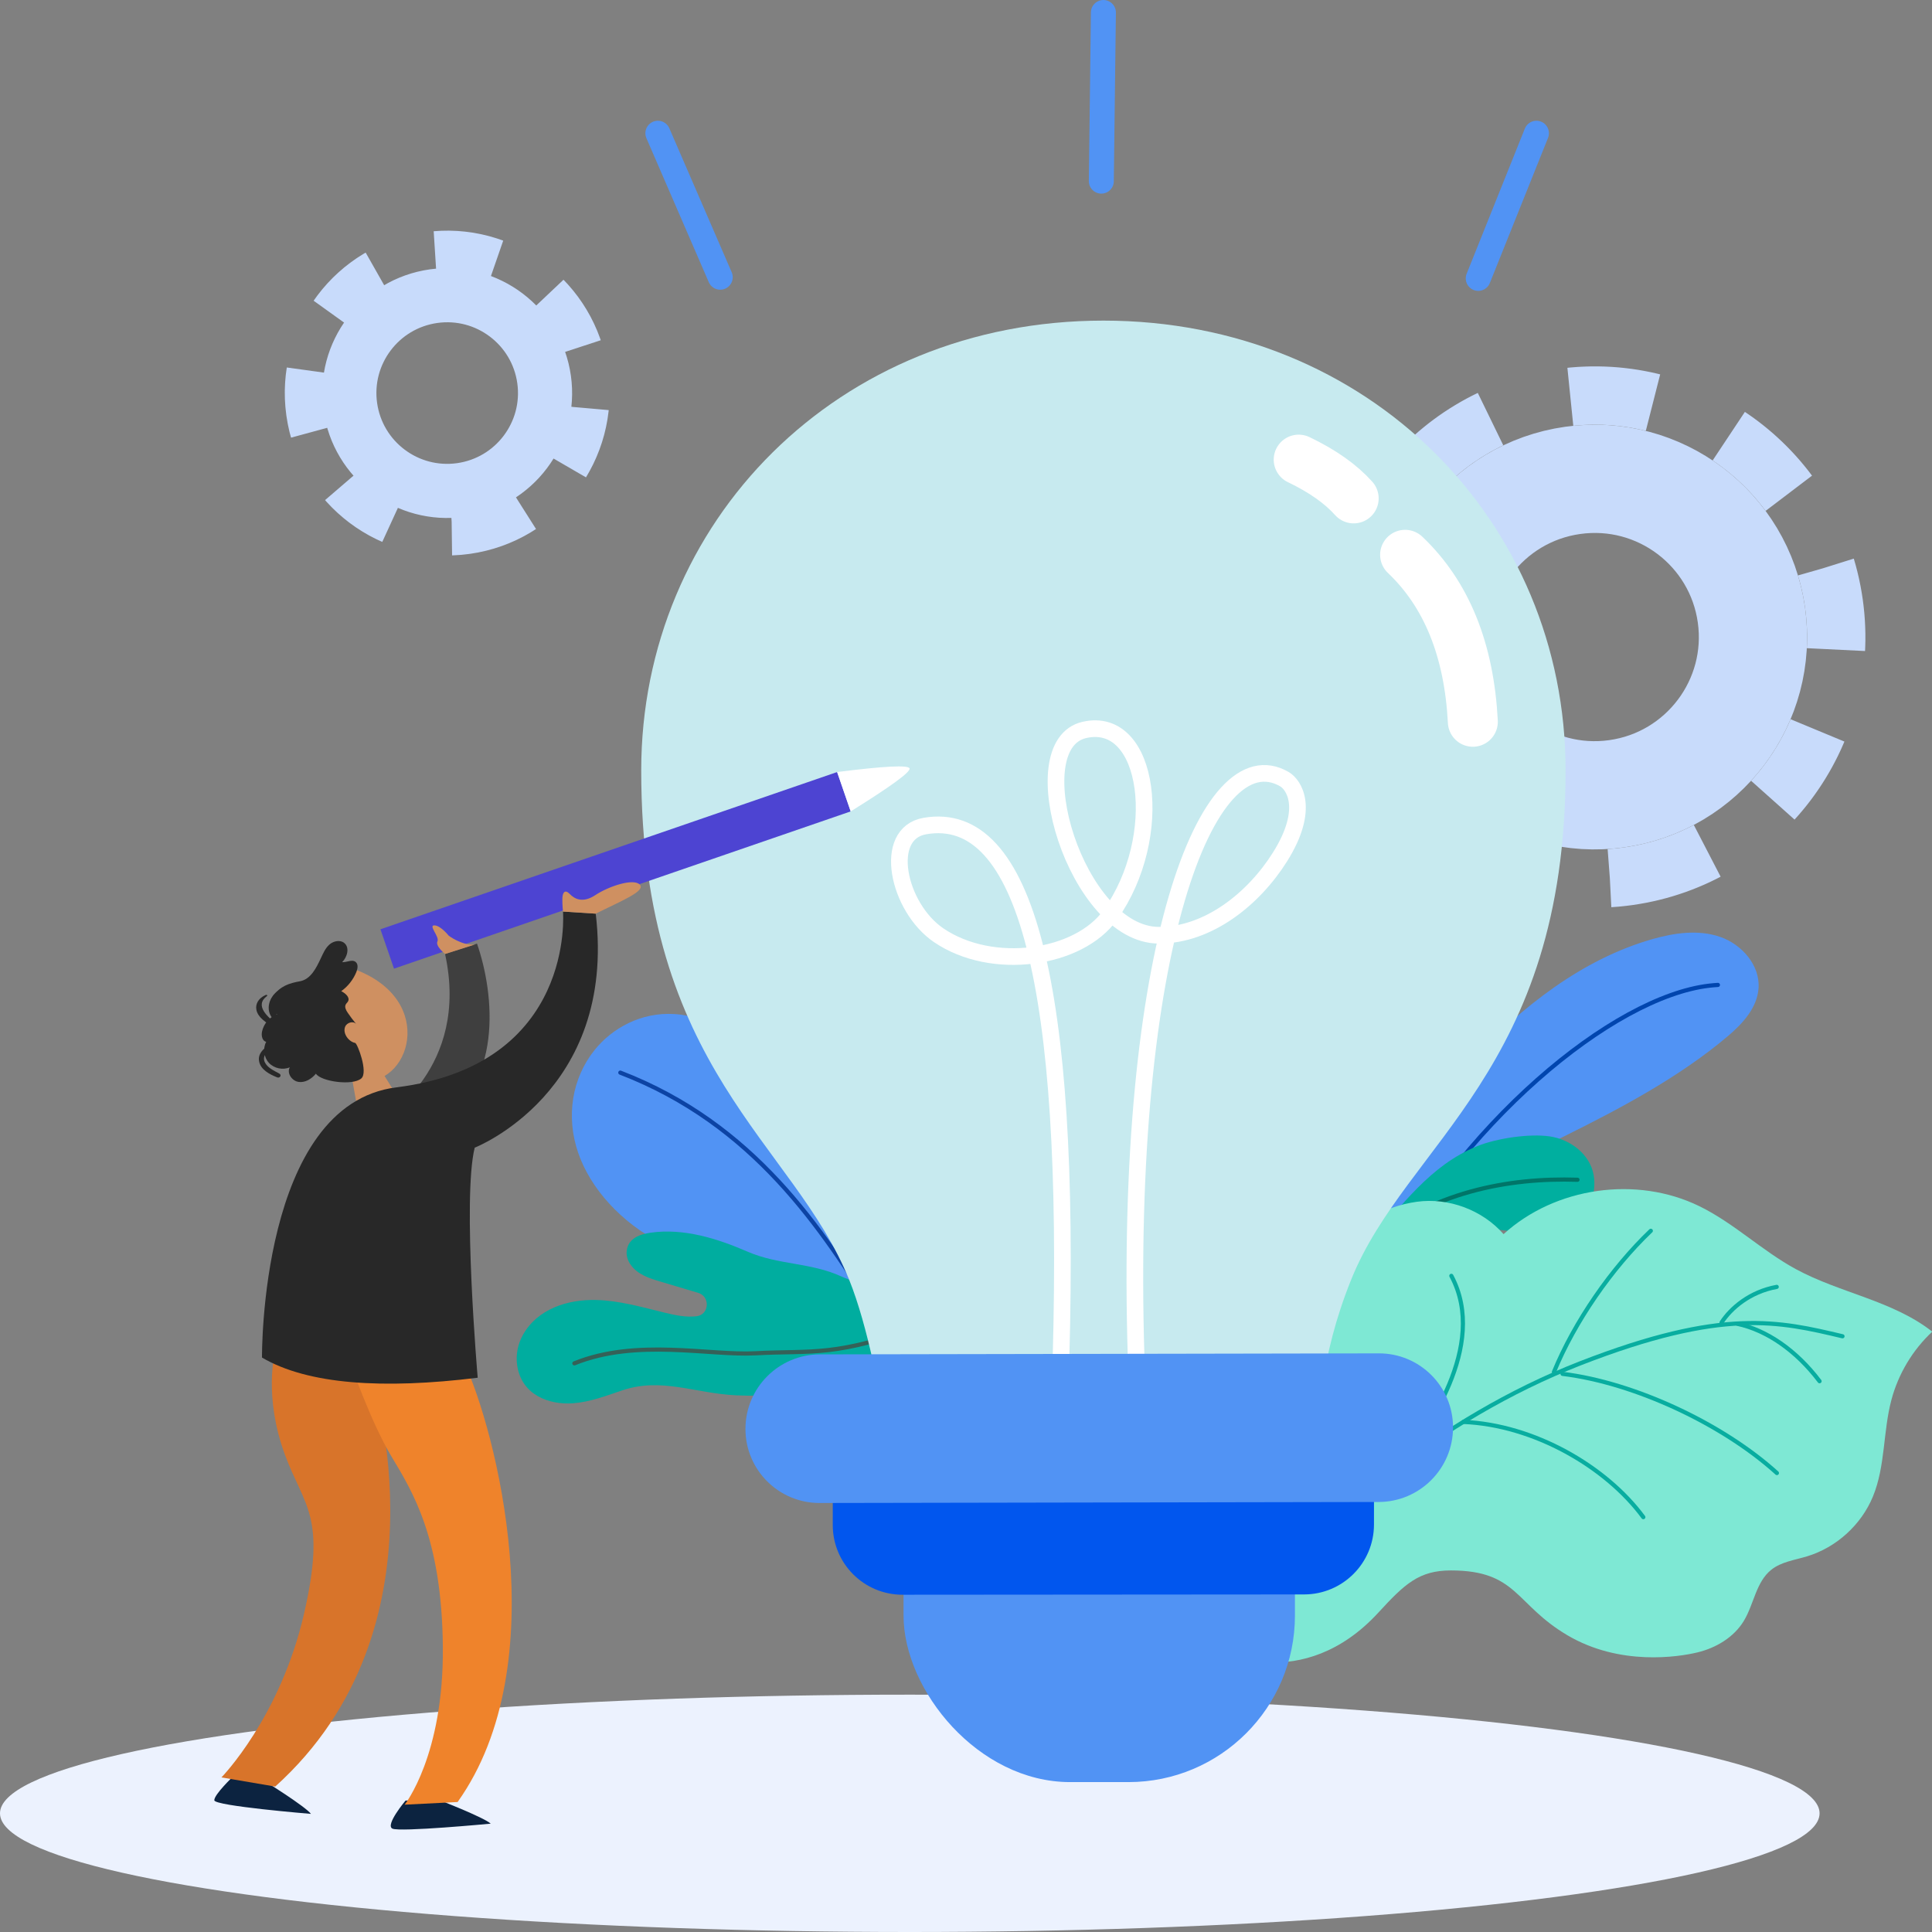 <?xml version="1.0" encoding="UTF-8"?>
<svg width="464px" height="464px" viewBox="0 0 464 464" version="1.1" xmlns="http://www.w3.org/2000/svg" xmlns:xlink="http://www.w3.org/1999/xlink">
    <rect x="0" y="0" width="464" height="464" fill="#808080" stroke="none"/>
    <!-- Generator: Sketch 59 (86127) - https://sketch.com -->
    <title>Illustration/Ideas</title>
    <desc>Created with Sketch.</desc>
    <g id="High-Fi-Flow-(FINAL)" stroke="none" stroke-width="1" fill="none" fill-rule="evenodd">
        <g id="Homepage-Change-Order" transform="translate(-126, -1323)">
            <g id="Illustration/Ideas" transform="translate(126, 1326)">
                <g id="Group-12">
                    <path d="M383,208 C415.033,208 441,182.033 441,150 C441,117.967 415.033,92 383,92 C350.967,92 325,117.967 325,150 C325,182.033 350.967,208 383,208 Z" id="Oval" stroke="#C8DBFB" stroke-width="14" stroke-dasharray="20" transform="translate(383, 150) rotate(-8) translate(-383, -150) "></path>
                    <circle id="Oval" stroke="#C8DBFB" stroke-width="26" transform="translate(383, 150) rotate(-8) translate(-383, -150) " cx="383" cy="150" r="38"></circle>
                    <path d="M107.401,125.401 C126.179,125.401 141.401,110.179 141.401,91.401 C141.401,72.623 126.179,57.401 107.401,57.401 C88.623,57.401 73.401,72.623 73.401,91.401 C73.401,110.179 88.623,125.401 107.401,125.401 Z" id="Oval-Copy" stroke="#C8DBFB" stroke-width="10" stroke-dasharray="15" transform="translate(107.401, 91.401) rotate(-8) translate(-107.401, -91.401) "></path>
                    <circle id="Oval-Copy-3" stroke="#C8DBFB" stroke-width="13" transform="translate(107.401, 91.401) rotate(-8) translate(-107.401, -91.401) " cx="107.401" cy="91.401" r="23.5"></circle>
                    <ellipse id="Oval" fill="#ECF2FE" cx="218.5" cy="432.5" rx="218.5" ry="28.5"></ellipse>
                    <g id="Group-17" transform="translate(370.114, 272.33) rotate(5) translate(-370.114, -272.33) translate(321.114, 217.83)">
                        <path d="M5.558,92.689 C6.385,71.457 17.273,51.852 30.498,35.302 C41.526,21.5 54.836,8.87 71.273,2.58 C76.424,0.61 82.076,-0.712 87.425,0.612 C92.773,1.937 97.623,6.552 97.72,12.104 C97.802,16.785 94.683,20.874 91.398,24.189 C80.592,35.1 66.97,43.893 53.879,51.868 C36.849,62.242 16.385,84.809 14.335,106.067 C13.717,112.485 2.892,100.948 0.722,107.007" id="Fill-1" fill="#5193F4"></path>
                        <path d="M11.926,93.163 C28.925,50.485 63.167,17.228 85.836,12.531 C86.542,12.385 87.239,12.262 87.926,12.163" id="Stroke-4" stroke="#0045AE" stroke-linecap="round" stroke-linejoin="round"></path>
                    </g>
                    <g id="Group-18" transform="translate(355, 283) rotate(-5) translate(-355, -283) translate(326, 270)">
                        <path d="M1.38,23.226 C10.811,14.786 17.89,5.955 29.73,2.288 C34.522,0.802 42.501,0.335 47.295,1.478 C52.089,2.619 56.487,6.495 56.959,11.598 C57.415,16.547 54.566,21.674 49.757,23.782 C44.947,25.89 37.596,23.544 33.1,22.743 C19.959,20.402 16.034,20.654 8,23.636 C7.389,23.863 6.792,24.075 6.228,24.258 C4.651,24.771 2.58,25.519 1.876,25.313 C0.085,24.789 0.55,23.969 1.38,23.226 Z" id="Fill-6" fill="#00AF9F"></path>
                        <path d="M1.381,23.83 C17.552,12.222 36.63,10.451 53,12.427" id="Stroke-9" stroke="#007568" stroke-linecap="round" stroke-linejoin="round"></path>
                    </g>
                    <g id="Group-16" transform="translate(179.912, 283.918) rotate(18) translate(-179.912, -283.918) translate(131.412, 246.918)">
                        <path d="M96.876,73.077 C89.378,63.796 76.546,57.317 62.734,55.851 C52.536,54.768 42.042,56.276 31.979,54.598 C21.404,52.847 11.864,47.462 6.341,40.113 C0.82,32.764 -0.619,23.578 2.485,15.39 C4.851,9.168 10.252,3.273 18.071,1.277 C22.331,0.194 26.994,0.343 31.347,1.171 C35.364,1.935 39.099,3.263 42.539,4.994 C50.413,8.933 56.768,14.998 61.552,21.433 C65.892,27.285 76.6,36.396 83.883,42.322 C88.156,45.784 91.259,48.152 91.259,48.152 C96.257,53.058 93.92,67.225 96.876,73.077" id="Fill-14" fill="#5193F4"></path>
                        <path d="M10.025,18.684 C44.289,20.516 67.521,39.21 87.025,55.684" id="Stroke-17" stroke="#0C43A4" stroke-linecap="round" stroke-linejoin="round"></path>
                    </g>
                    <g id="Group-21" transform="translate(369, 347) rotate(39) translate(-369, -347) translate(299, 263)">
                        <path d="M102.674,112.529 C117.18,110.372 126.722,99.746 129.528,96.084 C132.331,92.422 134.054,87.754 133.43,83.184 C132.794,78.539 129.82,74.089 130.821,69.508 C131.481,66.487 133.747,64.129 135.48,61.569 C139.601,55.48 140.826,47.519 138.732,40.473 C136.478,32.901 130.802,26.844 127.573,19.634 C124.934,13.747 123.99,7.111 124.883,0.721 C112.827,0.884 101.82,7.469 89.964,9.666 C80.895,11.347 71.46,10.434 62.471,12.499 C46.078,16.266 32.678,30.689 30.129,47.312 C22.523,46.006 14.343,48.747 9.06,54.369 C3.442,60.349 0.279,68.841 0.79,77.029 C4.494,136.504 38.551,167.532 38.551,167.532 C39.631,168.866 62.297,163.621 63.962,136.879 C64.545,127.526 65.185,122.854 71.124,118.046 C83.554,107.982 88.167,114.686 102.674,112.529 Z" id="Fill-4" fill="#7EE8D4"></path>
                        <path d="M41.061,147.149 C39.483,128.976 45.71,91.817 63.98,59.819 C82.25,27.821 94.78,21.902 108.826,15.149" id="Stroke-7" stroke="#08ADA0" stroke-linecap="round" stroke-linejoin="round"></path>
                        <path d="M57.11,24.435 C55.443,37.34 56.61,52.887 60.368,65.435" id="Stroke-9" stroke="#08ADA0" stroke-linecap="round" stroke-linejoin="round"></path>
                        <path d="M62.256,64.477 C77.023,55.226 99.74,49.608 117.256,50.588" id="Stroke-11" stroke="#08ADA0" stroke-linecap="round" stroke-linejoin="round"></path>
                        <path d="M26.686,62.987 C44.477,70.471 45.211,96.571 45.686,103.987" id="Stroke-13" stroke="#08ADA0" stroke-linecap="round" stroke-linejoin="round"></path>
                        <path d="M50.992,88.444 C64.674,78.277 84.442,75.222 98.992,79.012" id="Stroke-15" stroke="#08ADA0" stroke-linecap="round" stroke-linejoin="round"></path>
                        <path d="M89.086,15.872 C84.81,20.851 83.745,26.774 84.174,30.872" id="Stroke-17" stroke="#08ADA0" stroke-linecap="round" stroke-linejoin="round"></path>
                        <path d="M87.337,28.7 C93.708,25.487 102.226,24.75 111.337,27" id="Stroke-19" stroke="#08ADA0" stroke-linecap="round" stroke-linejoin="round"></path>
                    </g>
                    <g id="Group-29" transform="translate(178.57, 316.503) rotate(-59) translate(-178.57, -316.503) translate(135.57, 258.003)">
                        <path d="M58.328,80.459 C60.883,72.852 59.447,65.205 61.858,57.552 C64.269,49.899 65.91,41.669 63.965,33.884 C63.35,31.423 62.103,28.739 59.147,28.638 C57.961,28.597 56.805,29.075 55.903,29.844 C53.624,31.786 53.049,34.696 52.528,37.475 L50.787,46.767 C50.221,49.788 45.855,49.966 45.164,46.969 C45.158,46.945 45.153,46.919 45.147,46.894 C44.588,44.379 44.876,41.761 45.22,39.208 C45.969,33.653 46.978,28.065 46.516,22.479 C45.957,15.719 42.915,8.758 36.331,5.946 C33.996,4.948 31.362,4.721 28.904,5.352 C22.032,7.116 20.254,13.832 21.261,19.566 C21.971,23.601 23.864,27.312 25.576,31.034 C29.757,40.126 26.69,48.464 27.269,58.454 C28.15,73.667 33.671,91.825 47.218,107.138 C49.1,109.264 51.027,110.854 53.001,111.906 C55.215,94.92 56.99,84.438 58.328,80.459 Z" id="Fill-23" fill="#00AD9F" transform="translate(42.912, 58.453) rotate(-25) translate(-42.912, -58.453) "></path>
                        <path d="M39.353,19.706 C34.884,35.213 40.94,52.091 41.5,63.263 C42.179,76.795 44.569,82.481 38.726,104.396" id="Stroke-3-Copy" stroke="#356158" stroke-linecap="round" stroke-linejoin="round" transform="translate(40.14, 62.051) scale(-1, 1) rotate(37) translate(-40.14, -62.051) "></path>
                    </g>
                    <path d="M317.669,329.157 C318.763,322.108 320.661,313.894 324.49,304.364 C337.689,271.511 375.997,254.032 376,182.017 C376.002,122.359 328.829,74 265.004,74 C201.179,74 154.002,122.377 154,182.026 C153.997,254.041 190.635,271.379 203.945,304.368 C208.471,315.586 211.598,332.784 212.718,340.609 L314.486,342 L317.669,329.157 Z" id="Path" fill="#C7EAEF"></path>
                    <rect id="Rectangle" fill="#5193F4" x="217" y="329" width="94" height="96" rx="40"></rect>
                    <path d="M330,338 L329.982,363.149 C329.975,372.409 322.46,379.921 313.198,379.928 L216.76,380 C207.497,380.007 199.993,372.506 200,363.246 L200.018,338.097 L200.018,338.097" id="Path" fill="#0156EE"></path>
                    <path d="M254.822,323.053 C257.259,233.738 246.359,191.183 222.123,195.388 C211.797,197.179 215.638,214.938 225.438,221.612 C238.287,230.362 259.106,227.356 266.665,216.718 C279.991,197.966 276.207,168.716 260.445,172.301 C244.683,175.886 258.513,221.612 278.348,221.612 C290.211,221.612 301.103,212.851 307.4,202.83 C314.757,191.124 310.681,185.413 308.478,184.134 C289.985,173.391 269.821,225.206 272.86,323.053" id="Path-14" stroke="#FFFFFF" stroke-width="4"></path>
                    <path d="M196.91,322.274 L331.153,322.032 C340.975,322.014 348.951,329.962 348.968,339.784 C348.969,339.805 348.969,339.826 348.968,339.847 C348.951,349.714 340.957,357.708 331.09,357.726 L196.847,357.968 C187.025,357.986 179.049,350.038 179.032,340.216 C179.031,340.195 179.031,340.174 179.032,340.153 C179.049,330.286 187.043,322.292 196.91,322.274 Z" id="Rectangle" fill="#5193F4"></path>
                    <line x1="265" y1="3.69416303e-13" x2="264.5" y2="40.5" id="Line-12" stroke="#5193F4" stroke-width="6" stroke-linecap="round"></line>
                    <line x1="172.952" y1="29" x2="157.976" y2="63.578" id="Line-12-Copy-2" stroke="#5193F4" stroke-width="6" stroke-linecap="round" transform="translate(165.476, 46.359) scale(-1, 1) translate(-165.476, -46.359) "></line>
                    <line x1="369.929" y1="28.859" x2="355.952" y2="63.719" id="Line-12-Copy-3" stroke="#5193F4" stroke-width="6" stroke-linecap="round" transform="translate(362.476, 46.359) scale(-1, -1) translate(-362.476, -46.359) "></line>
                    <polygon id="Rectangle" fill="#4D44D2" transform="translate(147.837, 206.027) rotate(-19) translate(-147.837, -206.027) " points="89.837 201.027 205.837 201.027 205.837 211.027 89.837 211.027"></polygon>
                    <g id="Group-28" transform="translate(103, 323.5) scale(-1, 1) rotate(3) translate(-103, -323.5) translate(46, 211)">
                        <polygon id="Fill-252" fill="#CF9061" points="65.698 41 62 47.68 71.035 51 72 43.309"></polygon>
                        <path d="M69.872,18 C50.23,26.538 58.277,47.234 70.234,44.803 C76.053,43.62 79,24.906 79,24.906 L69.872,18 Z" id="Fill-254" fill="#CF9061"></path>
                        <path d="M77.895,14.963 C77.271,13.805 76.682,12.573 75.655,11.75 C74.631,10.926 73.004,10.666 72.041,11.561 C70.768,12.743 71.512,14.957 72.804,16.123 C71.693,16.256 70.374,15.491 69.555,16.253 C68.935,16.829 69.15,17.853 69.506,18.622 C70.342,20.43 71.706,21.992 73.386,23.064 C72.426,23.609 71.312,24.661 71.888,25.602 C72.049,25.863 72.316,26.043 72.473,26.305 C72.84,26.916 72.485,27.693 72.115,28.303 C71.518,29.287 70.874,30.243 70.186,31.165 C70.836,30.274 72.423,30.64 72.899,31.636 C73.377,32.63 72.961,33.859 72.225,34.68 C71.815,35.137 71.294,35.517 70.697,35.655 C70.175,35.776 67.883,42.859 69.672,44.247 C71.884,45.961 79.411,44.473 80.499,42.536 C81.587,43.715 83.181,44.608 84.757,44.294 C86.333,43.983 87.535,42.042 86.686,40.681 C88.388,41.308 90.459,40.756 91.622,39.364 C92.783,37.972 92.955,35.838 92.028,34.279 C92.958,33.999 93.144,32.745 92.906,31.807 C92.427,29.907 90.876,28.316 88.987,27.787 C89.947,27.802 90.708,26.839 90.753,25.883 C90.799,24.926 90.302,24.024 89.697,23.281 C87.917,21.092 85.814,20.506 83.187,20.175 C80.531,19.842 79.068,17.141 77.895,14.963" id="Fill-256" fill="#282828"></path>
                        <path d="M60.645,218.014 C60.645,218.014 49.496,223.037 48,224.602 C48,224.602 69.937,225.528 71.654,224.555 C73.37,223.585 68.141,218 68.141,218 L60.645,218.014 Z" id="Fill-258" fill="#0C2340"></path>
                        <path d="M101.856,211.417 C101.856,211.417 92.11,218.242 91,220 C91,220 114,216.894 114,215.528 C114,214.16 109.145,210 109.145,210 L101.856,211.417 Z" id="Fill-260" fill="#0C2340"></path>
                        <path d="M70.943,115.323 C70.525,117.568 55.109,177.231 99.221,213 L112,210.127 C112,210.127 97.129,196.455 90.12,171.85 C83.493,148.581 88.757,146.299 92.732,133.483 C97.13,119.299 93.858,109 93.858,109 L70.943,115.323 Z" id="Fill-262" fill="#D8742A"></path>
                        <path d="M48.689,113.353 C41.874,130.052 30.173,186.957 55.673,219 L68.409,218.972 C68.409,218.972 58.377,207.701 57.256,181.551 C56.136,155.401 62.619,143.921 67.194,135.293 C71.767,126.664 76,112 76,112 L48.689,113.353 Z" id="Fill-264" fill="#EF832B"></path>
                        <path d="M40.227,13.366 C36.692,25.616 35.437,47.883 53.146,57 L65,54.161 C65,54.161 43.444,43.28 48.021,15.453 L40.227,13.366 Z" id="Fill-266" fill="#3F3F3F"></path>
                        <path d="M19.201,6.76 C19.201,6.76 18.013,43.728 61.333,46.822 C94.401,49.183 97,109.944 97,109.944 C86.338,116.972 68.444,119.101 45.518,117.491 C45.518,117.491 46.985,74.142 43.342,62.276 C43.342,62.276 8.57,50.782 11.375,7.674 L19.201,6.76 Z" id="Fill-268" fill="#282828"></path>
                        <path d="M11.375,7.674 L19.201,6.76 C19.201,6.76 19.294,5.279 19.197,3.735 C19.098,2.193 18.469,1.344 17.353,2.638 C16.237,3.932 14.292,5.035 11.192,3.195 C8.091,1.354 1.978,-0.419 0.468,1.236 C-1.041,2.893 5.261,4.994 11.375,7.674 Z" id="Fill-270" fill="#CF9061"></path>
                        <path d="M40.768,13.567 C43.816,13.707 46.899,11.125 46.899,11.125 C46.899,11.125 48.707,8.569 50.222,8.456 C51.737,8.342 49.081,11.254 49.689,12.335 C50.299,13.414 48.021,15.453 48.021,15.453 L40.768,13.567 Z" id="Fill-272" fill="#CF9061"></path>
                        <path d="M83.276,21.782 C84.952,22.202 86.667,22.369 88.056,23.491 C89.436,24.603 90.065,26.511 89.062,28.066 C88.595,28.79 89.705,29.364 90.204,28.721 C91.471,27.09 91.131,24.856 89.851,23.316 C88.379,21.54 85.631,20.806 83.377,21.043 C82.974,21.087 82.826,21.669 83.276,21.782" id="Fill-274" fill="#282828"></path>
                        <path d="M90.712,35.876 C92.053,36.566 93.183,37.691 92.613,39.141 C92.083,40.485 90.52,41.287 89.266,42.057 C88.663,42.428 89.182,43.24 89.85,42.931 C91.709,42.071 93.679,40.862 93.969,38.883 C94.222,37.154 92.897,35.838 91.254,35.062 C90.646,34.774 90.112,35.567 90.712,35.876" id="Fill-276" fill="#282828"></path>
                        <path d="M91.247,23.289 C94.513,25.456 91.241,28.427 89.145,30.287 C88.686,30.697 89.414,31.25 89.989,30.876 C91.855,29.657 93.719,28.319 93.974,26.447 C94.161,25.042 93.336,23.702 91.541,23.02 C91.303,22.932 91.039,23.151 91.247,23.289" id="Fill-280" fill="#282828"></path>
                    </g>
                    <path d="M201.049,182.417 L204.305,191.872 C214,185.841 218.712,182.399 218.442,181.546 C218.173,180.693 212.375,180.983 201.049,182.417 Z" id="Path-15" fill="#FFFFFF"></path>
                    <path d="M311.384,108.228 C317.359,110.235 322.107,112.778 325.626,115.857" id="Path-16" stroke="#FFFFFF" stroke-width="12" stroke-linecap="round" transform="translate(318.505, 112.043) rotate(7) translate(-318.505, -112.043) "></path>
                    <path d="M336.419,130.698 C346.852,139.615 352.967,152.679 354.765,169.89" id="Path-17" stroke="#FFFFFF" stroke-width="12" stroke-linecap="round" transform="translate(345.592, 150.294) rotate(3) translate(-345.592, -150.294) "></path>
                </g>
            </g>
        </g>
    </g>
</svg>